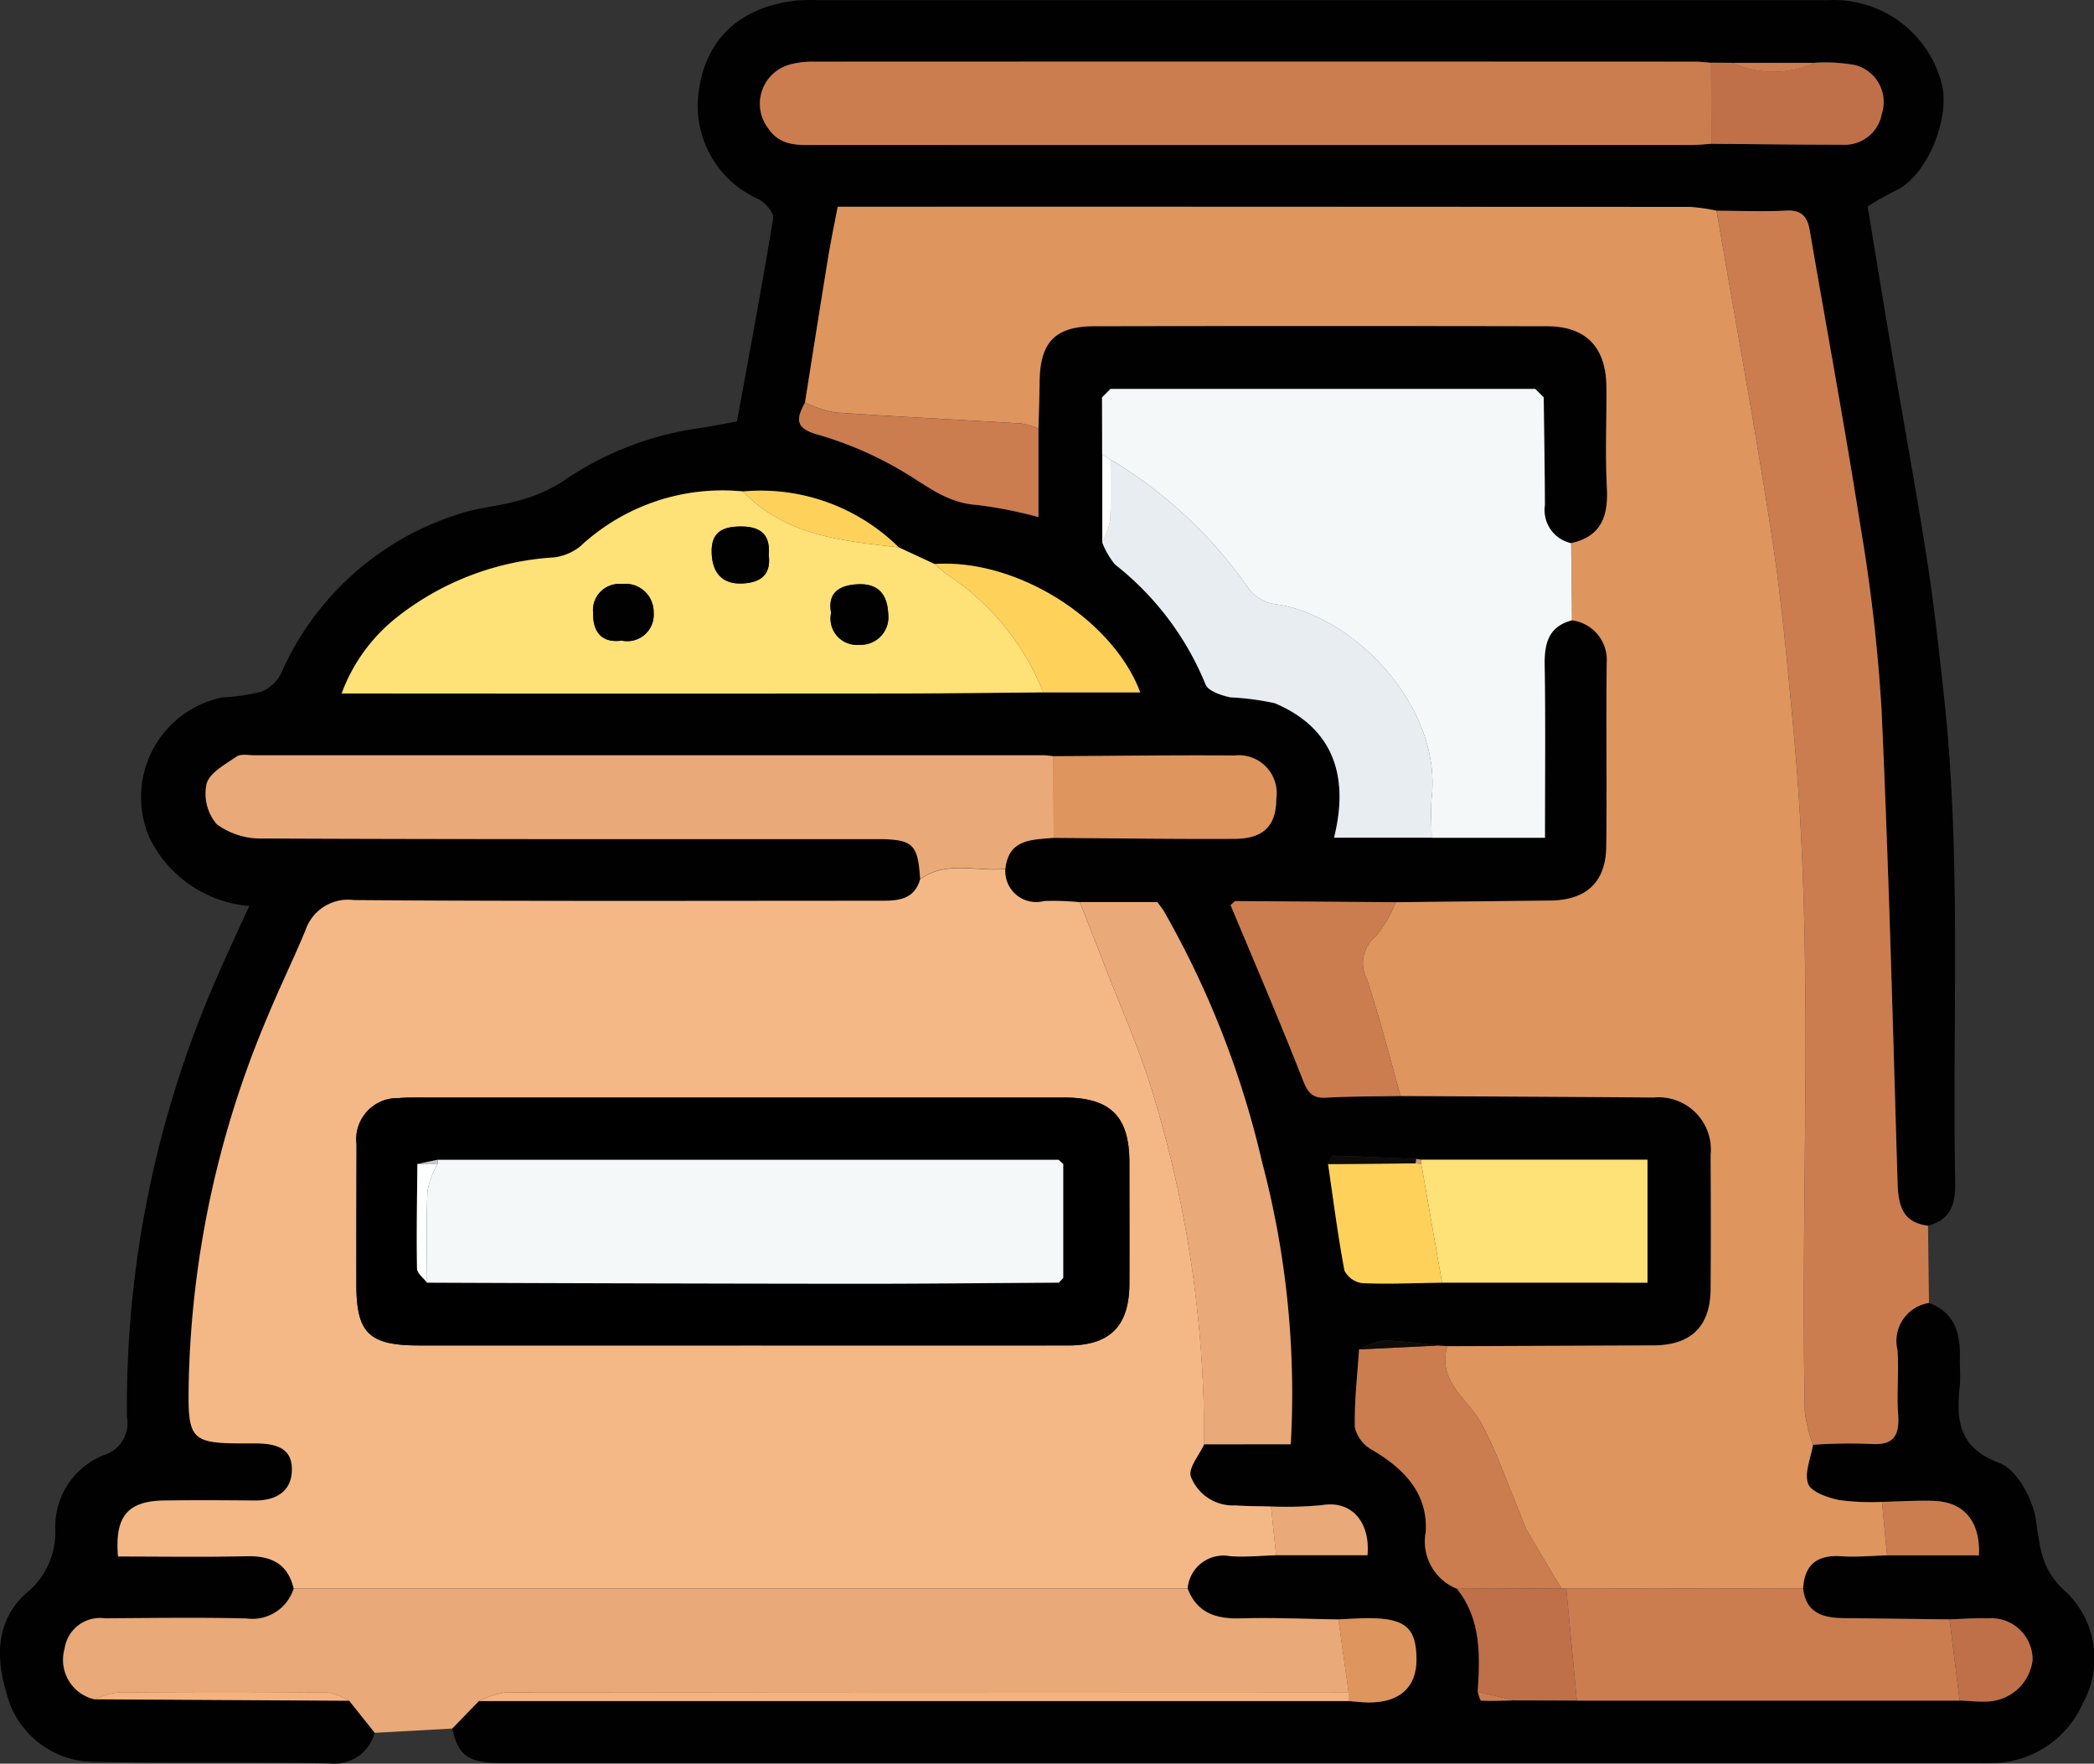 <svg id="Grupo_260763" data-name="Grupo 260763" xmlns="http://www.w3.org/2000/svg" xmlns:xlink="http://www.w3.org/1999/xlink" width="116.024" height="97.721" viewBox="0 0 116.024 97.721">
  <rect x="0" y="0" width="116.024" height="97.721" fill="#333333" stroke="none"/>
  <defs>
    <clipPath id="clip-path">
      <rect id="Rectángulo_325029" data-name="Rectángulo 325029" width="116.024" height="97.721" fill="none"/>
    </clipPath>
  </defs>
  <g id="Grupo_260762" data-name="Grupo 260762" clip-path="url(#clip-path)">
    <path id="Trazado_278543" data-name="Trazado 278543" d="M106.88,72.192c1.414.53,1.751,1.667,1.714,3.022-.014.525.042,1.056-.01,1.576-.192,1.906-.079,3.425,2.208,4.278.96.358,1.834,1.982,2.013,3.144.239,1.549.279,2.771,1.672,4a5.092,5.092,0,0,1,.937,6.147,5.548,5.548,0,0,1-5.155,3.328c-.239.007-.478,0-.717,0q-40.859,0-81.719,0c-1.863,0-2.42-.392-2.769-1.916l1.478-1.522,48.188,0c.378.028.756.079,1.134.08,1.7,0,2.637-.844,2.634-2.375,0-1.748-.606-2.283-2.619-2.3-.57,0-1.14.045-1.709.069-1.807-.026-3.615-.108-5.419-.058-1.362.038-2.415-.3-2.94-1.658a1.992,1.992,0,0,1,2.367-1.789c.84.061,1.692-.03,2.538-.053h5.061c.164-1.805-.852-3.044-2.5-2.777a20.212,20.212,0,0,1-2.844.077c-.658-.018-1.317-.012-1.973-.06A2.5,2.5,0,0,1,65.973,81.8c-.139-.479.473-1.177.744-1.776h4.8a50,50,0,0,0-1.59-15.64,51.315,51.315,0,0,0-5.481-13.971l-.323-.432H59.833a14.852,14.852,0,0,0-1.982-.064A1.714,1.714,0,0,1,55.7,48.14c.184-1.677,1.493-1.6,2.677-1.718,3.343.022,6.686.071,10.028.053,1.614-.008,2.3-.729,2.308-2.217a2.1,2.1,0,0,0-2.317-2.4c-3.343-.025-6.687.023-10.03.041-.19-.018-.38-.051-.569-.051q-21.854,0-43.708,0c-.334,0-.752-.09-.985.072-.625.433-1.492.892-1.661,1.507a2.608,2.608,0,0,0,.561,2.238,4.125,4.125,0,0,0,2.54.792c11.321.049,22.642.032,33.964.034,2.078,0,2.342.241,2.473,2.216-.34,1.186-1.3,1.193-2.266,1.193-9.7,0-19.406.034-29.108-.039a2.486,2.486,0,0,0-2.689,1.686c-.682,1.635-1.461,3.229-2.137,4.867a54.851,54.851,0,0,0-4.319,19.849c-.08,3.691-.018,3.712,3.647,3.7,1.114,0,2.1.206,2.061,1.509-.036,1.172-.9,1.665-2.057,1.656-1.673-.013-3.346-.024-5.019,0-2.027.032-2.745.878-2.559,3.1,2.365,0,4.746.039,7.124-.015,1.35-.031,2.279.4,2.608,1.786a2.4,2.4,0,0,1-2.636,1.661c-2.61-.06-5.223-.022-7.834-.007a1.98,1.98,0,0,0-2.224,1.69,2.239,2.239,0,0,0,1.671,2.8l14.1.081,1.416,1.773a2.3,2.3,0,0,1-2.5,1.709c-4.348-.088-8.7-.006-13.047-.085a5.018,5.018,0,0,1-4.87-3.884c-.581-1.9-.563-3.973,1.121-5.471a4.33,4.33,0,0,0,1.6-3.534,4.268,4.268,0,0,1,2.67-4.1,1.857,1.857,0,0,0,1.3-2.126,59.107,59.107,0,0,1,4.957-24.288c.567-1.321,1.184-2.619,1.818-4.018a6.769,6.769,0,0,1-5.533-3.8,5.642,5.642,0,0,1,4.038-7.757,11.208,11.208,0,0,0,2.2-.325A2.155,2.155,0,0,0,15.6,37.257,15.955,15.955,0,0,1,25.375,28.5c1.083-.376,2.269-.445,3.375-.768a8.6,8.6,0,0,0,2.374-1.022,17.637,17.637,0,0,1,7.51-2.97c.69-.095,1.374-.242,2.2-.39.674-3.7,1.385-7.471,2.006-11.258.05-.308-.441-.861-.81-1.056a5.664,5.664,0,0,1-3.369-5.373c.17-3.057,1.955-5.243,5.478-5.635A10.38,10.38,0,0,1,45.282.006q28.035,0,56.07,0a6.177,6.177,0,0,1,6.256,4.725c.419,1.942-.862,5.063-2.609,5.847a16.767,16.767,0,0,0-1.518.866c.47,2.836.917,5.582,1.382,8.324.636,3.759,1.33,7.509,1.914,11.276.393,2.538.67,5.1.946,7.651.963,8.923.441,17.88.61,26.821.024,1.247-.272,2.059-1.506,2.4-1.5-.188-1.653-1.236-1.69-2.475-.262-8.7-.484-17.4-.885-26.1a93.506,93.506,0,0,0-1.156-10.1c-.86-5.5-1.881-10.98-2.822-16.47-.129-.756-.437-1.148-1.294-1.1-1.287.066-2.579.011-3.869.007a10.463,10.463,0,0,0-1.5-.211q-22.925-.018-45.85-.009H46.415c-.187.984-.379,1.89-.528,2.8-.438,2.681-.858,5.365-1.285,8.048-.452.856-.606,1.409.693,1.771a20.129,20.129,0,0,1,4.619,1.981c1.357.787,2.524,1.825,4.225,1.92a23.99,23.99,0,0,1,3.4.673v-4.9c.022-.857.056-1.714.063-2.571.017-2.206.847-3.1,3.059-3.1q12.524-.028,25.048,0c2.173,0,3.28,1.157,3.3,3.361.018,1.861-.073,3.725.027,5.58.085,1.573-.3,2.706-1.98,3.079A1.876,1.876,0,0,1,85.6,28c0-1.994-.041-3.988-.064-5.982l-.471-.468H61.531l-.468.469q0,1.581.007,3.161,0,2.434,0,4.868a4.213,4.213,0,0,0,.729,1.248,16.209,16.209,0,0,1,5,6.631c.148.369.871.606,1.369.716a14.682,14.682,0,0,1,2.472.327c3.084,1.306,4.177,3.854,3.278,7.45H85.605c0-3.3.033-6.444-.017-9.59-.019-1.2.226-2.119,1.513-2.459a2.211,2.211,0,0,1,1.923,2.375c-.039,3.381.013,6.763-.023,10.144-.022,1.985-1.1,2.989-3.1,3.011q-4.283.046-8.565.09l-8.9-.062-.244.222c1.331,3.192,2.7,6.368,3.964,9.588.278.709.488,1.126,1.323,1.08,1.376-.075,2.757-.065,4.135-.092,4.669.027,9.338.046,14.008.084A2.9,2.9,0,0,1,94.784,64c.014,2.479.02,4.957,0,7.436-.018,2.055-1.088,3.095-3.151,3.106q-5.719.03-11.438.045l-.573-.034a27.531,27.531,0,0,0-2.887-.283,4.611,4.611,0,0,0-1.43.5c-.094,1.433-.266,2.868-.234,4.3a1.887,1.887,0,0,0,.916,1.243c1.779,1.038,3.134,2.4,3.013,4.558a2.824,2.824,0,0,0,1.728,3.161c1.358,1.708,1.282,3.705,1.149,5.714.066.169.126.481.2.485.609.028,1.22,0,1.831-.015l3.463.009h21.214c.52.021,1.042.084,1.559.055A2.616,2.616,0,0,0,112.619,92a2.287,2.287,0,0,0-2.472-2.326c-.708-.025-1.419.032-2.129.052q-2.935-.034-5.871-.068c-1.147-.012-2.1-.284-2.242-1.654.081-1.34.8-1.868,2.12-1.778.84.057,1.689-.028,2.534-.049h5.088c.089-1.88-.831-2.964-2.51-3.018-.953-.031-1.908.035-2.863.057a13.42,13.42,0,0,1-2.392-.105c-.626-.135-1.528-.442-1.7-.9-.222-.6.152-1.428.27-2.157A28.659,28.659,0,0,1,103.591,80c1.3.112,1.671-.426,1.579-1.644-.089-1.183.054-2.383-.038-3.566a2.135,2.135,0,0,1,1.747-2.6M78.468,64.215c-1.54-.067-3.079-.141-4.62-.179-.083,0-.173.3-.259.46.289,1.969.541,3.944.908,5.9a1.3,1.3,0,0,0,1,.7c1.466.061,2.937-.007,4.405-.027H91.284V64.256H78.761l-.293-.041M100.547,3.484H95.977l-1.168-.008c-.285-.021-.57-.061-.855-.061q-24.43-.005-48.86,0a4.742,4.742,0,0,0-1.27.144,2.25,2.25,0,0,0-1.257,3.552c.686,1.009,1.692.919,2.681.919q24.215.007,48.43,0c.38,0,.761-.041,1.141-.062,2.429.018,4.857.047,7.286.05a2.083,2.083,0,0,0,2.16-1.71,2.111,2.111,0,0,0-1.47-2.7,9.3,9.3,0,0,0-2.248-.13M49.8,30.33a10.889,10.889,0,0,0-8.635-3.1,11.558,11.558,0,0,0-9.011,3.04,2.859,2.859,0,0,1-1.491.62,15.552,15.552,0,0,0-8.685,3.323,9.591,9.591,0,0,0-3.05,4.214h1.792q14.462,0,28.925,0c2.719,0,5.437-.04,8.156-.061h5.374c-1.489-4-6.781-7.423-11.4-7.114L49.8,30.33" transform="translate(0 -0.001)" fill="#010101"/>
    <path id="Trazado_278544" data-name="Trazado 278544" d="M74.545,306.722c.525,1.363,1.578,1.7,2.94,1.658,1.8-.05,3.612.032,5.419.058l.564,4.03q-23.365,0-46.73.017a5.031,5.031,0,0,0-1.462.477L33.8,314.484l-4.289.236-1.416-1.773a3.635,3.635,0,0,0-1.175-.462q-5.826-.053-11.653,0a4.713,4.713,0,0,0-1.272.384,2.239,2.239,0,0,1-1.671-2.8,1.98,1.98,0,0,1,2.225-1.69c2.611-.015,5.224-.053,7.834.007a2.4,2.4,0,0,0,2.636-1.661l49.529,0" transform="translate(-8.744 -218.709)" fill="#eaa978"/>
    <path id="Trazado_278545" data-name="Trazado 278545" d="M331.465,40.67c1.29,0,2.583.058,3.869-.007.857-.044,1.164.349,1.294,1.1.941,5.49,1.962,10.967,2.822,16.47a93.5,93.5,0,0,1,1.156,10.1c.4,8.694.622,17.4.885,26.1.037,1.239.191,2.287,1.69,2.475q.027,2.139.053,4.277a2.135,2.135,0,0,0-1.747,2.6c.092,1.182-.051,2.383.038,3.565.092,1.219-.275,1.756-1.579,1.644a28.95,28.95,0,0,0-3.134.051,8.373,8.373,0,0,1-.452-1.819c-.263-12.485.547-24.988-.6-37.458-.34-3.681-.664-7.371-1.224-11.023-.925-6.041-2.036-12.053-3.069-18.077" transform="translate(-236.354 -28.993)" fill="#cb7d50"/>
    <path id="Trazado_278546" data-name="Trazado 278546" d="M81.981,207.521l-49.529,0c-.329-1.386-1.258-1.817-2.608-1.786-2.379.054-4.76.015-7.124.015-.186-2.225.532-3.071,2.559-3.1,1.672-.027,3.346-.016,5.019,0,1.153.009,2.021-.484,2.057-1.656.04-1.3-.947-1.511-2.061-1.509-3.665.009-3.727-.013-3.647-3.7a54.846,54.846,0,0,1,4.319-19.849c.675-1.637,1.455-3.232,2.136-4.867a2.487,2.487,0,0,1,2.689-1.686c9.7.073,19.4.038,29.107.038.966,0,1.926-.007,2.266-1.193,1.468-1.057,3.144-.4,4.719-.57a1.713,1.713,0,0,0,2.147,1.777,14.9,14.9,0,0,1,1.982.065c.467,1.192.938,2.382,1.4,3.576.843,2.175,1.794,4.317,2.5,6.536A65.371,65.371,0,0,1,82.9,199.533c-.271.6-.883,1.3-.744,1.776a2.505,2.505,0,0,0,2.478,1.611c.656.048,1.315.042,1.973.06l.281,2.7c-.846.023-1.7.113-2.538.053a1.993,1.993,0,0,0-2.367,1.788M57.173,194.056q9.105,0,18.21,0c2.3,0,3.365-1.08,3.375-3.41.009-2.246,0-4.493,0-6.739,0-2.551-1.052-3.587-3.633-3.588q-17.78,0-35.56,0c-.43,0-.862-.009-1.289.033a2.282,2.282,0,0,0-2.342,2.576q-.015,3.872-.011,7.743c0,2.7.7,3.384,3.468,3.385q8.89,0,17.78,0" transform="translate(-16.18 -119.508)" fill="#f4b887"/>
    <path id="Trazado_278547" data-name="Trazado 278547" d="M205.951,40.148c1.033,6.024,2.143,12.037,3.069,18.077.559,3.651.884,7.342,1.223,11.023,1.15,12.47.34,24.973.6,37.458a8.372,8.372,0,0,0,.452,1.819c-.118.73-.492,1.553-.27,2.158.167.456,1.069.764,1.7.9a13.421,13.421,0,0,0,2.392.106q.142,1.48.285,2.96c-.845.021-1.694.106-2.534.049-1.32-.09-2.039.439-2.12,1.778l-13.123.013q-.137,0-.274-.012c-.627-1.052-1.264-2.1-1.874-3.16a8.881,8.881,0,0,1-.43-1.017c-.688-1.643-1.269-3.343-2.1-4.911-.743-1.405-2.491-2.337-1.913-4.327q5.719-.022,11.438-.045c2.063-.011,3.133-1.05,3.151-3.106.022-2.478.016-4.957,0-7.436a2.9,2.9,0,0,0-3.168-3.194c-4.669-.038-9.338-.057-14.008-.084-.615-2.168-1.16-4.36-1.877-6.493a1.889,1.889,0,0,1,.5-2.351,7.359,7.359,0,0,0,1.107-1.893q4.283-.044,8.565-.09c2-.022,3.081-1.026,3.1-3.011.037-3.381-.016-6.763.023-10.144a2.211,2.211,0,0,0-1.924-2.375q-.022-2.137-.045-4.275c1.679-.373,2.064-1.506,1.98-3.079-.1-1.855-.009-3.72-.027-5.581-.021-2.2-1.128-3.356-3.3-3.361q-12.524-.024-25.048,0c-2.212,0-3.042.9-3.059,3.1-.007.857-.041,1.714-.063,2.571a4.284,4.284,0,0,0-.945-.281c-3.445-.21-6.893-.376-10.337-.613a6.914,6.914,0,0,1-1.653-.548c.427-2.683.847-5.367,1.285-8.048.149-.913.341-1.819.528-2.8h1.349q22.925,0,45.85.009a10.463,10.463,0,0,1,1.5.211" transform="translate(-110.841 -28.471)" fill="#de955e"/>
    <path id="Trazado_278548" data-name="Trazado 278548" d="M238.8,83.643q.023,2.137.045,4.274c-1.287.339-1.532,1.26-1.513,2.459.05,3.146.017,6.293.017,9.59h-6.282c0-.765-.064-1.536.012-2.293.513-5.064-4.419-10.124-8.744-10.657a2.235,2.235,0,0,1-1.389-.839,24.942,24.942,0,0,0-7.669-7.166l-.463-.285q0-1.581-.007-3.161l.468-.469h23.534l.471.468c.023,1.994.06,3.988.064,5.981a1.877,1.877,0,0,0,1.456,2.1" transform="translate(-151.746 -53.548)" fill="#f5f8f9"/>
    <path id="Trazado_278549" data-name="Trazado 278549" d="M104.845,105.866c-2.718.022-5.437.059-8.156.062q-14.462.011-28.924,0H65.972a9.591,9.591,0,0,1,3.05-4.214,15.555,15.555,0,0,1,8.685-3.323,2.86,2.86,0,0,0,1.491-.62,11.556,11.556,0,0,1,9.011-3.039c2.365,2.463,5.517,2.733,8.635,3.1l1.978.92c.25.208.485.438.752.62a13.92,13.92,0,0,1,5.272,6.493M93.092,101.46a1.459,1.459,0,0,0,1.562,1.765,1.534,1.534,0,0,0,1.6-1.73c-.052-1.1-.584-1.658-1.634-1.623-.986.033-1.754.407-1.528,1.588M81.493,103a1.464,1.464,0,0,0,1.763-1.551A1.561,1.561,0,0,0,81.5,99.862a1.456,1.456,0,0,0-1.6,1.562c-.019,1.013.407,1.731,1.589,1.571m8.146-4.712c.1-1.111-.394-1.613-1.56-1.605-1.035.007-1.638.335-1.6,1.458.033,1.061.546,1.721,1.626,1.7.91-.022,1.683-.352,1.538-1.548" transform="translate(-47.042 -67.503)" fill="#fee177"/>
    <path id="Trazado_278550" data-name="Trazado 278550" d="M199.479,16.448c-.38.022-.761.063-1.141.063q-24.215,0-48.43,0c-.989,0-2,.089-2.681-.919a2.249,2.249,0,0,1,1.257-3.552,4.731,4.731,0,0,1,1.27-.145q24.43-.01,48.86,0c.285,0,.57.04.855.061l.011,4.5" transform="translate(-104.66 -8.477)" fill="#cc7d50"/>
    <path id="Trazado_278551" data-name="Trazado 278551" d="M84,152.076c-1.575.172-3.251-.487-4.719.57-.131-1.974-.4-2.216-2.473-2.216-11.321,0-22.642.015-33.964-.034a4.121,4.121,0,0,1-2.54-.792,2.608,2.608,0,0,1-.561-2.238c.169-.615,1.036-1.074,1.661-1.507.233-.162.651-.071.985-.071q21.854,0,43.708,0c.19,0,.38.033.569.051q.006,2.26.011,4.519c-1.184.117-2.493.041-2.677,1.718" transform="translate(-28.294 -103.938)" fill="#eaa978"/>
    <path id="Trazado_278552" data-name="Trazado 278552" d="M215.4,204.229a65.375,65.375,0,0,0-2.982-19.933c-.708-2.219-1.658-4.36-2.5-6.536-.463-1.193-.933-2.384-1.4-3.576h4.291l.323.432a51.305,51.305,0,0,1,5.481,13.971,49.99,49.99,0,0,1,1.589,15.64Z" transform="translate(-148.687 -124.204)" fill="#eaa978"/>
    <path id="Trazado_278553" data-name="Trazado 278553" d="M213.3,88.738A24.948,24.948,0,0,1,220.97,95.9a2.232,2.232,0,0,0,1.389.84c4.326.533,9.257,5.593,8.744,10.657-.077.757-.012,1.528-.012,2.293h-5.407c.9-3.6-.194-6.144-3.278-7.45a14.709,14.709,0,0,0-2.472-.327c-.5-.11-1.221-.347-1.369-.716a16.209,16.209,0,0,0-5-6.631,4.214,4.214,0,0,1-.729-1.248,4.294,4.294,0,0,0,.437-1.189c.061-1.128.023-2.262.024-3.394" transform="translate(-151.768 -63.276)" fill="#e8edf2"/>
    <path id="Trazado_278554" data-name="Trazado 278554" d="M302.443,306.712l13.123-.013c.144,1.369,1.1,1.642,2.242,1.654q2.935.031,5.871.068l.563,4.5H303.028q-.293-3.1-.585-6.205" transform="translate(-215.66 -218.695)" fill="#cb7d50"/>
    <path id="Trazado_278555" data-name="Trazado 278555" d="M274.457,223.935H286.98v6.814H275.595q-.575-3.293-1.15-6.586.006-.114.012-.228" transform="translate(-195.696 -159.679)" fill="#fee177"/>
    <path id="Trazado_278556" data-name="Trazado 278556" d="M266.734,259.868c-.578,1.99,1.169,2.921,1.913,4.326.83,1.568,1.41,3.269,2.1,4.911a8.937,8.937,0,0,0,.43,1.017c.61,1.062,1.247,2.108,1.874,3.16l-5.784.024a2.824,2.824,0,0,1-1.727-3.161c.121-2.162-1.234-3.52-3.013-4.558a1.886,1.886,0,0,1-.916-1.243c-.031-1.43.14-2.865.234-4.3l4.318-.213.573.034" transform="translate(-186.541 -185.277)" fill="#cb7d50"/>
    <path id="Trazado_278557" data-name="Trazado 278557" d="M246.783,174.06a7.357,7.357,0,0,1-1.107,1.893,1.889,1.889,0,0,0-.5,2.351c.717,2.133,1.262,4.325,1.877,6.493-1.378.026-2.759.016-4.135.092-.835.046-1.045-.372-1.323-1.081-1.262-3.219-2.632-6.4-3.964-9.588l.245-.222,8.9.062" transform="translate(-169.448 -124.071)" fill="#cb7d50"/>
    <path id="Trazado_278558" data-name="Trazado 278558" d="M203.431,150.431l-.011-4.519c3.343-.018,6.687-.065,10.031-.04a2.1,2.1,0,0,1,2.316,2.4c-.006,1.487-.694,2.208-2.308,2.217-3.343.018-6.685-.032-10.028-.053" transform="translate(-145.051 -104.011)" fill="#de955e"/>
    <path id="Trazado_278559" data-name="Trazado 278559" d="M154.634,77.742a6.911,6.911,0,0,0,1.653.548c3.444.236,6.892.4,10.337.613a4.272,4.272,0,0,1,.945.282v4.9a24.007,24.007,0,0,0-3.4-.673c-1.7-.1-2.868-1.134-4.225-1.92a20.115,20.115,0,0,0-4.619-1.982c-1.3-.363-1.145-.915-.693-1.771" transform="translate(-110.031 -55.435)" fill="#cb7d50"/>
    <path id="Trazado_278560" data-name="Trazado 278560" d="M330.424,16.606l-.011-4.5,1.168.008a5.552,5.552,0,0,0,4.57,0,9.3,9.3,0,0,1,2.248.13,2.111,2.111,0,0,1,1.47,2.7,2.082,2.082,0,0,1-2.16,1.71c-2.429,0-4.857-.031-7.286-.05" transform="translate(-235.604 -8.635)" fill="#bf7049"/>
    <path id="Trazado_278561" data-name="Trazado 278561" d="M261.621,224.666l1.15,6.586c-1.469.02-2.94.088-4.406.027a1.3,1.3,0,0,1-1-.7c-.368-1.954-.619-3.93-.908-5.9l4.839-.037.321.025" transform="translate(-182.872 -160.182)" fill="#fed15b"/>
    <path id="Trazado_278562" data-name="Trazado 278562" d="M186.476,115.972a13.918,13.918,0,0,0-5.272-6.493c-.267-.182-.5-.412-.752-.62,4.617-.308,9.909,3.116,11.4,7.114Z" transform="translate(-128.673 -77.608)" fill="#fed15b"/>
    <path id="Trazado_278563" data-name="Trazado 278563" d="M281.332,306.729l5.784-.024c.091,0,.183.009.274.011l.585,6.205-3.463-.009-2.03-.47c.133-2.008.209-4.005-1.149-5.714" transform="translate(-200.607 -218.699)" fill="#bf7049"/>
    <path id="Trazado_278564" data-name="Trazado 278564" d="M92.462,327.243a5.032,5.032,0,0,1,1.462-.477q23.365-.037,46.73-.017l0,.492-48.188,0" transform="translate(-65.931 -232.99)" fill="#f6b27e"/>
    <path id="Trazado_278565" data-name="Trazado 278565" d="M377.014,317.051q-.281-2.248-.563-4.5c.71-.02,1.421-.076,2.129-.052a2.287,2.287,0,0,1,2.472,2.326,2.615,2.615,0,0,1-2.478,2.278c-.517.029-1.039-.034-1.559-.055" transform="translate(-268.432 -222.829)" fill="#bf7049"/>
    <path id="Trazado_278566" data-name="Trazado 278566" d="M259.007,317.059l0-.492-.564-4.029c.57-.024,1.14-.072,1.709-.069,2.014.012,2.616.547,2.619,2.295,0,1.531-.931,2.38-2.634,2.375-.378,0-.756-.052-1.134-.08" transform="translate(-184.288 -222.809)" fill="#de955e"/>
    <path id="Trazado_278567" data-name="Trazado 278567" d="M363.688,292.811q-.143-1.48-.285-2.96c.954-.022,1.91-.088,2.863-.058,1.679.054,2.6,1.139,2.51,3.018Z" transform="translate(-259.128 -206.634)" fill="#cb7d50"/>
    <path id="Trazado_278568" data-name="Trazado 278568" d="M245.713,293.32l-.281-2.7a20.219,20.219,0,0,0,2.844-.077c1.646-.267,2.662.972,2.5,2.777Z" transform="translate(-175.008 -207.149)" fill="#eaa978"/>
    <path id="Trazado_278569" data-name="Trazado 278569" d="M152.1,97.919c-3.118-.364-6.27-.634-8.635-3.1a10.889,10.889,0,0,1,8.635,3.1" transform="translate(-102.3 -67.59)" fill="#fed15b"/>
    <path id="Trazado_278570" data-name="Trazado 278570" d="M18.289,327.129a4.711,4.711,0,0,1,1.272-.384q5.826-.045,11.653,0a3.642,3.642,0,0,1,1.175.462l-14.1-.081" transform="translate(-13.041 -232.972)" fill="#f6b27e"/>
    <path id="Trazado_278571" data-name="Trazado 278571" d="M261.3,223.59l-4.839.037c.087-.16.177-.462.259-.46,1.541.038,3.08.112,4.62.178a.906.906,0,0,1-.04.244" transform="translate(-182.872 -159.131)" fill="#0f0b08"/>
    <path id="Trazado_278572" data-name="Trazado 278572" d="M213.3,88.031c0,1.132.037,2.265-.024,3.394a4.3,4.3,0,0,1-.437,1.189q0-2.434,0-4.867l.463.285" transform="translate(-151.764 -62.568)" fill="#feffff"/>
    <path id="Trazado_278573" data-name="Trazado 278573" d="M339.055,12.138a5.554,5.554,0,0,1-4.571,0h4.571" transform="translate(-238.507 -8.655)" fill="#cc7d50"/>
    <path id="Trazado_278574" data-name="Trazado 278574" d="M266.753,259.132l-4.318.213a4.607,4.607,0,0,1,1.43-.5,27.45,27.45,0,0,1,2.887.283" transform="translate(-187.132 -184.575)" fill="#0f0b08"/>
    <path id="Trazado_278575" data-name="Trazado 278575" d="M285.337,326.7l2.03.47c-.611.012-1.222.042-1.831.015-.073,0-.133-.316-.2-.485" transform="translate(-203.462 -232.957)" fill="#cb7d50"/>
    <path id="Trazado_278576" data-name="Trazado 278576" d="M296.928,75.566l-.471-.468.471.468" transform="translate(-211.392 -53.549)" fill="#feffff"/>
    <path id="Trazado_278577" data-name="Trazado 278577" d="M213.277,75.1l-.468.469.468-.469" transform="translate(-151.746 -53.548)" fill="#feffff"/>
    <path id="Trazado_278578" data-name="Trazado 278578" d="M223.8,174.621l-.323-.432.323.432" transform="translate(-159.35 -124.207)" fill="#f4b887"/>
    <path id="Trazado_278579" data-name="Trazado 278579" d="M273.325,224.033a.907.907,0,0,0,.04-.244l.293.042c0,.076-.008.152-.012.228l-.321-.025" transform="translate(-194.897 -159.575)" fill="#cd9a71"/>
    <path id="Trazado_278580" data-name="Trazado 278580" d="M237.879,174l-.245.222.245-.222" transform="translate(-169.448 -124.07)" fill="#9a5e3c"/>
    <path id="Trazado_278581" data-name="Trazado 278581" d="M90.057,225.659q-8.89,0-17.78,0c-2.771,0-3.467-.681-3.468-3.386q0-3.871.011-7.743a2.281,2.281,0,0,1,2.341-2.576c.427-.042.859-.033,1.289-.033q17.78,0,35.56,0c2.581,0,3.628,1.037,3.632,3.588,0,2.246.008,4.493,0,6.739-.009,2.33-1.076,3.408-3.374,3.41q-9.105.007-18.21,0M72.19,215.61c-.015,1.929-.053,3.858-.02,5.787,0,.264.358.522.551.783q11.79.033,23.58.061c3.81,0,7.62-.039,11.429-.061l.248-.264q0-3.155,0-6.311l-.254-.234-34.412,0-1.119.236" transform="translate(-49.064 -151.111)"/>
    <path id="Trazado_278582" data-name="Trazado 278582" d="M160.389,114.4c-.226-1.181.541-1.555,1.528-1.588,1.05-.035,1.582.525,1.633,1.623a1.533,1.533,0,0,1-1.6,1.73,1.459,1.459,0,0,1-1.562-1.765" transform="translate(-114.338 -80.437)" fill="#010101"/>
    <path id="Trazado_278583" data-name="Trazado 278583" d="M116.112,115.908c-1.182.16-1.608-.559-1.589-1.572a1.456,1.456,0,0,1,1.6-1.562,1.562,1.562,0,0,1,1.756,1.582,1.464,1.464,0,0,1-1.763,1.551" transform="translate(-81.661 -80.415)" fill="#010101"/>
    <path id="Trazado_278584" data-name="Trazado 278584" d="M140.586,103.28c.145,1.2-.628,1.526-1.538,1.548-1.079.026-1.593-.634-1.626-1.7-.035-1.123.568-1.451,1.6-1.458,1.166-.008,1.663.494,1.56,1.605" transform="translate(-97.989 -72.5)" fill="#010101"/>
    <path id="Trazado_278585" data-name="Trazado 278585" d="M117.423,230.756c-3.81.022-7.62.064-11.429.061q-11.79-.011-23.58-.06c0-1.694-.042-3.389.027-5.08a5.114,5.114,0,0,1,.551-1.48.787.787,0,0,0,.01-.246l34.412,0,.254.234q0,3.156,0,6.311l-.248.264" transform="translate(-58.757 -159.688)" fill="#f5f8f9"/>
    <path id="Trazado_278586" data-name="Trazado 278586" d="M81.622,224.79a5.1,5.1,0,0,0-.551,1.48c-.07,1.691-.027,3.386-.027,5.08-.192-.261-.546-.519-.551-.783-.033-1.928,0-3.858.02-5.787l1.109.01" transform="translate(-57.387 -160.282)" fill="#feffff"/>
    <path id="Trazado_278587" data-name="Trazado 278587" d="M81.7,224.2l-1.109-.01,1.119-.236a.788.788,0,0,1-.01.246" transform="translate(-57.469 -159.694)" fill="#cacccd"/>
    <path id="Trazado_278588" data-name="Trazado 278588" d="M204.678,224.182l-.254-.234.254.234" transform="translate(-145.767 -159.688)" fill="#cacccd"/>
    <path id="Trazado_278589" data-name="Trazado 278589" d="M204.455,247.021l.248-.264-.248.264" transform="translate(-145.789 -175.953)" fill="#feffff"/>
  </g>
</svg>
